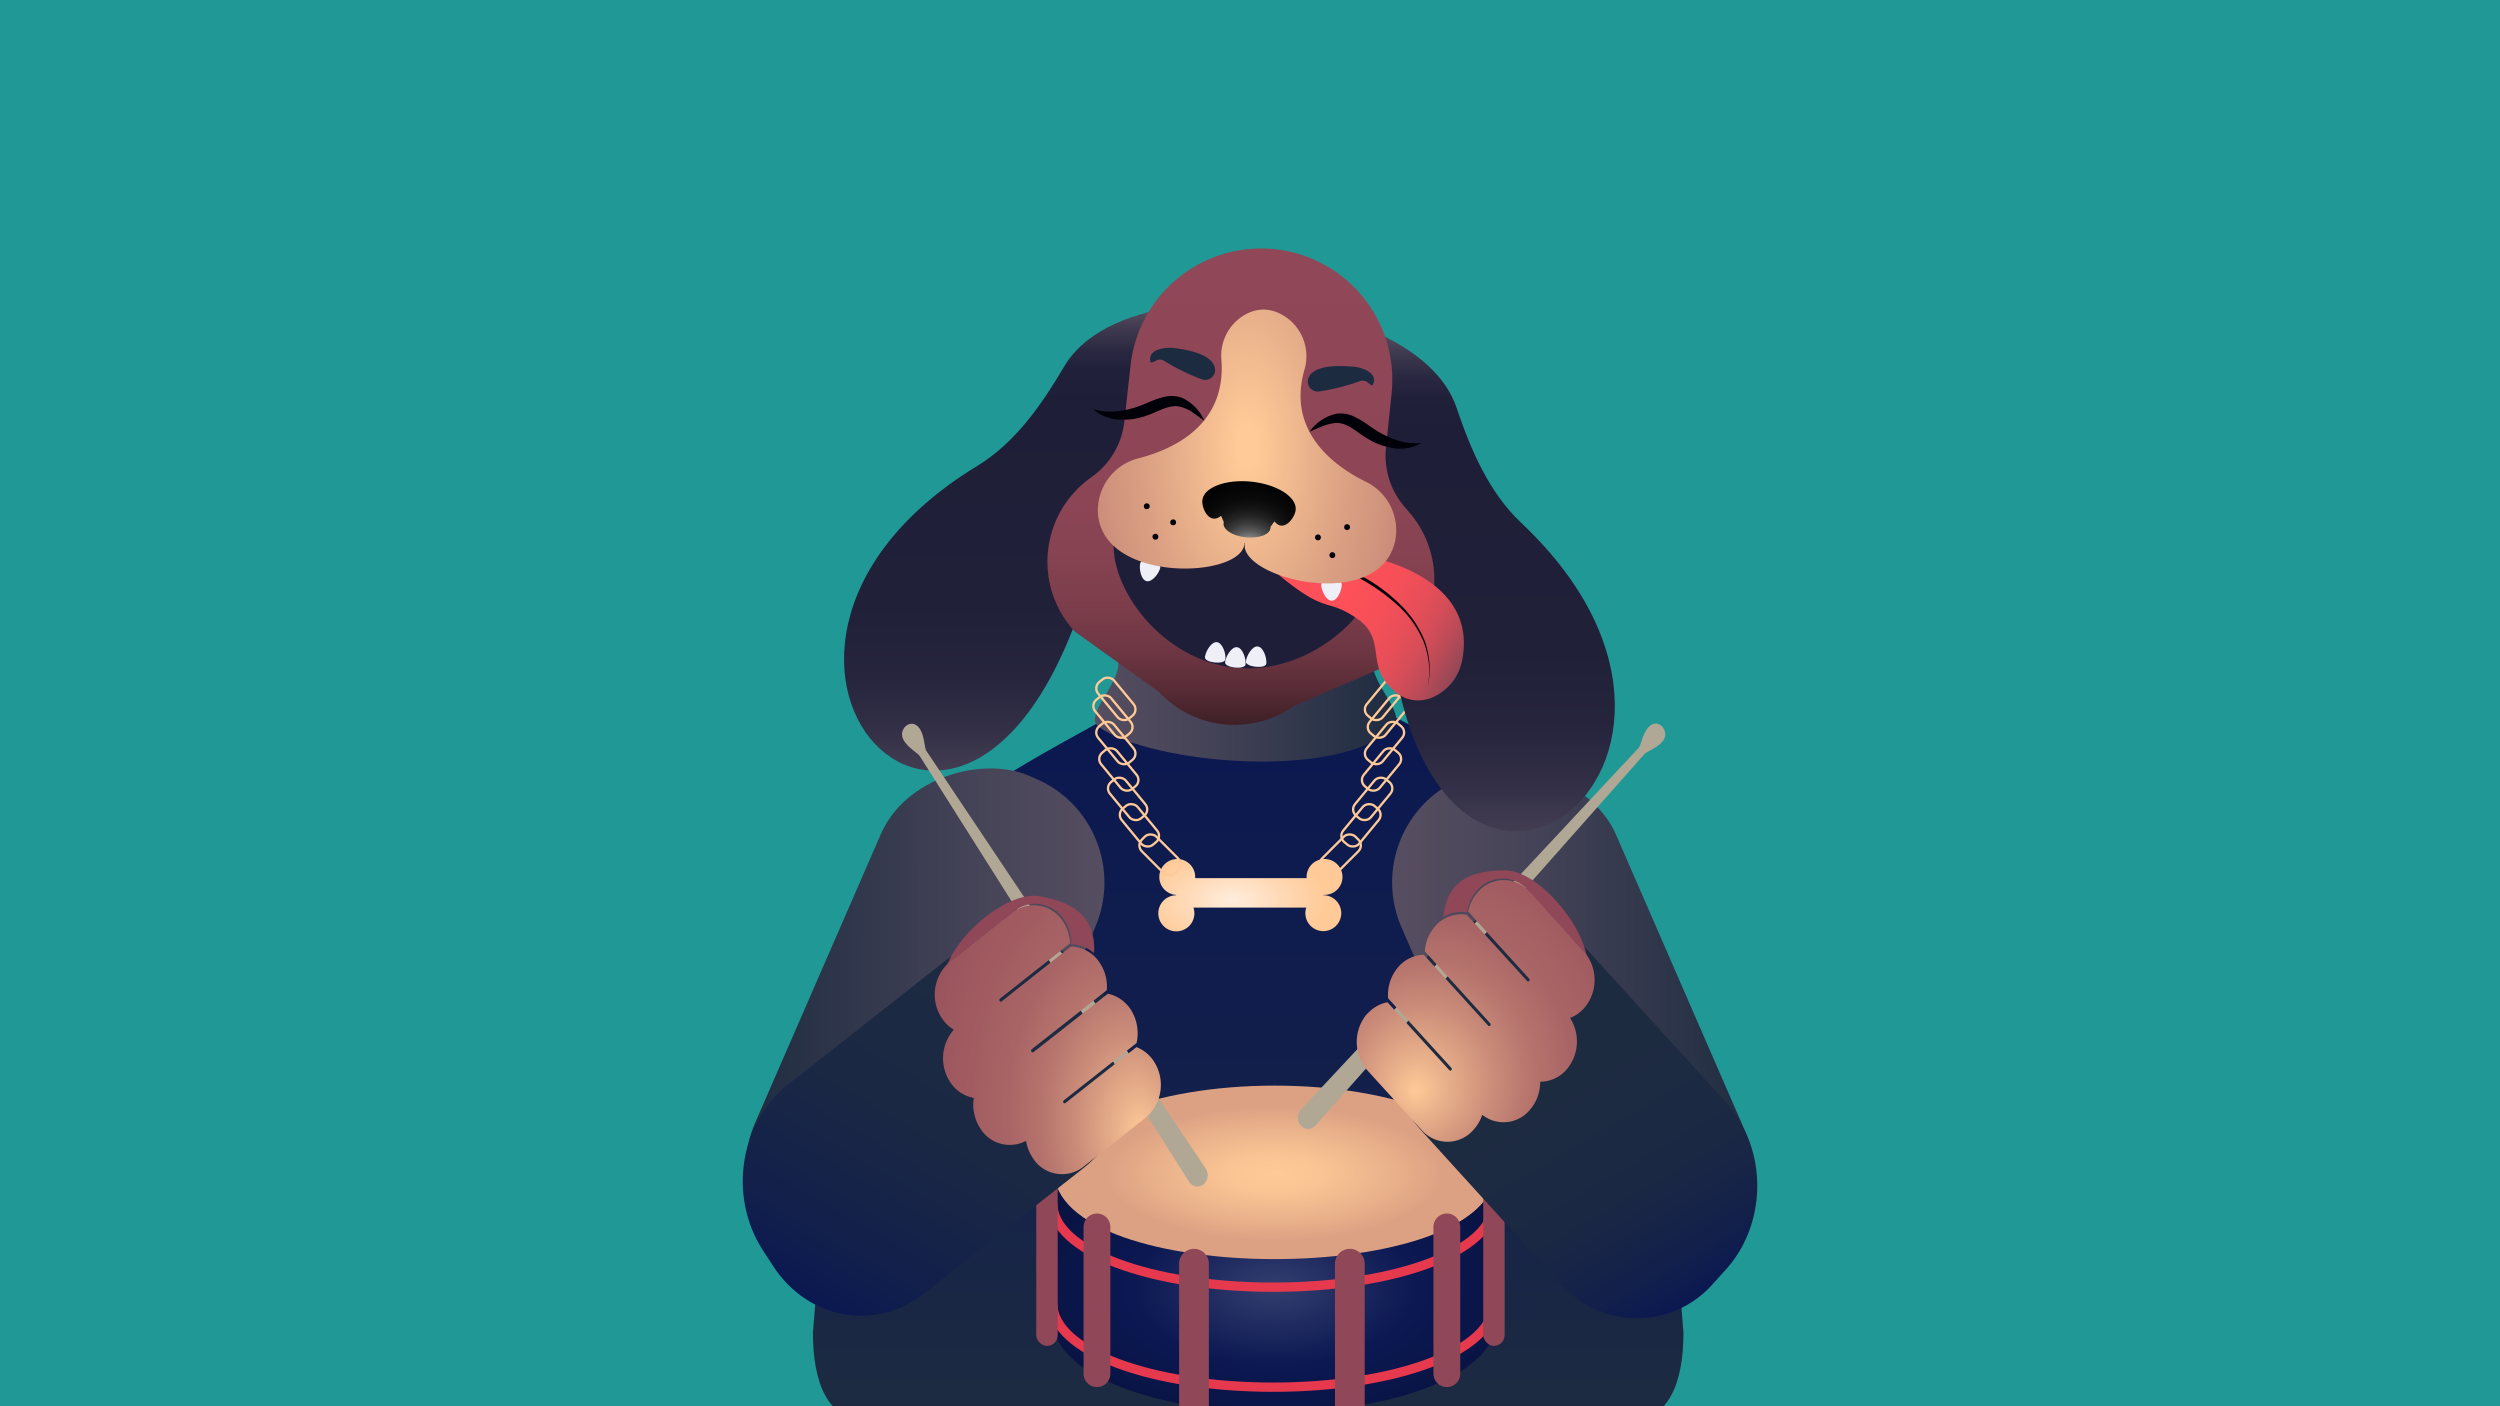 <svg xmlns="http://www.w3.org/2000/svg" xmlns:xlink="http://www.w3.org/1999/xlink" viewBox="0 0 1075.56 605"><defs><style>.cls-1{fill:#209895;}.cls-2{fill:url(#linear-gradient);}.cls-3{fill:url(#linear-gradient-2);}.cls-4{fill:url(#radial-gradient);}.cls-10,.cls-5,.cls-6,.cls-7{fill:none;}.cls-5,.cls-6,.cls-7{stroke:#ffca97;}.cls-5{stroke-miterlimit:10;}.cls-6{stroke-miterlimit:10;}.cls-7{stroke-miterlimit:10;}.cls-8{fill:url(#radial-gradient-2);}.cls-9{fill:url(#radial-gradient-3);}.cls-10{stroke:#e6394e;stroke-miterlimit:10;stroke-width:4px;}.cls-11{fill:#904757;}.cls-12{fill:url(#linear-gradient-3);}.cls-13{fill:url(#linear-gradient-4);}.cls-14{fill:#b0a895;}.cls-15{fill:url(#radial-gradient-4);}.cls-16{fill:url(#linear-gradient-5);}.cls-17{fill:url(#linear-gradient-6);}.cls-18{fill:url(#linear-gradient-7);}.cls-19{fill:#1e1e38;}.cls-20{fill:url(#linear-gradient-8);}.cls-21{fill:#efeff7;}.cls-22{fill:#000008;}.cls-23{fill:#1d2b41;}.cls-24{fill:url(#radial-gradient-5);}.cls-25{fill:url(#radial-gradient-6);}.cls-26{fill:url(#linear-gradient-9);}.cls-27{fill:url(#linear-gradient-10);}.cls-28{fill:url(#radial-gradient-7);}</style><linearGradient id="linear-gradient" x1="537.01" y1="-2877.54" x2="537.01" y2="-2558.75" gradientTransform="matrix(1, 0, 0, -1, 0, -2265.63)" gradientUnits="userSpaceOnUse"><stop offset="0" stop-color="#1d2b41"/><stop offset="0.51" stop-color="#111e4c"/><stop offset="1" stop-color="#0b1852"/></linearGradient><linearGradient id="linear-gradient-2" x1="471.06" y1="-2562.14" x2="600.7" y2="-2562.14" gradientTransform="matrix(1, 0, 0, -1, 0, -2265.63)" gradientUnits="userSpaceOnUse"><stop offset="0" stop-color="#564d60"/><stop offset="0.31" stop-color="#484559"/><stop offset="0.89" stop-color="#253045"/><stop offset="1" stop-color="#1d2b41"/></linearGradient><radialGradient id="radial-gradient" cx="532.25" cy="-4062.07" r="40.18" gradientTransform="matrix(1, 0, 0, -0.55, -1.7, -1846.97)" gradientUnits="userSpaceOnUse"><stop offset="0" stop-color="#ffeddd"/><stop offset="0.5" stop-color="#ffdab8"/><stop offset="1" stop-color="#ffca97"/></radialGradient><radialGradient id="radial-gradient-2" cx="548.41" cy="-5420.61" r="72.26" gradientTransform="matrix(1, 0, 0, -0.4, 0, -1663.23)" gradientUnits="userSpaceOnUse"><stop offset="0" stop-color="#ffca97"/><stop offset="0.31" stop-color="#f9c393"/><stop offset="0.76" stop-color="#e7ae89"/><stop offset="1" stop-color="#dca183"/></radialGradient><radialGradient id="radial-gradient-3" cx="548.41" cy="-4284.89" r="126.96" gradientTransform="matrix(1, 0, 0, -0.55, 0, -1802.72)" gradientUnits="userSpaceOnUse"><stop offset="0" stop-color="#333e6e"/><stop offset="0.48" stop-color="#0b1852"/><stop offset="1" stop-color="#08123d"/></radialGradient><linearGradient id="linear-gradient-3" x1="598.9" y1="-2706.77" x2="753.29" y2="-2706.77" gradientTransform="matrix(0.92, 0.4, 0.4, -0.92, 1136.86, -2310.56)" xlink:href="#linear-gradient-2"/><linearGradient id="linear-gradient-4" x1="629.71" y1="-2664.01" x2="724.34" y2="-2827.92" gradientTransform="matrix(1, 0, 0, -1, 0, -2265.63)" gradientUnits="userSpaceOnUse"><stop offset="0.41" stop-color="#1d2b41"/><stop offset="0.71" stop-color="#1b2843"/><stop offset="0.9" stop-color="#12204b"/><stop offset="1" stop-color="#0b1852"/></linearGradient><radialGradient id="radial-gradient-4" cx="634.95" cy="-2587.14" fx="608.77" fy="-2619.488" r="268.64" gradientTransform="matrix(1, 0, 0, -1.07, 0, -2333.39)" gradientUnits="userSpaceOnUse"><stop offset="0" stop-color="#ffca97"/><stop offset="0.04" stop-color="#ebb38c"/><stop offset="0.11" stop-color="#cc8e7a"/><stop offset="0.17" stop-color="#b6746d"/><stop offset="0.23" stop-color="#a86465"/><stop offset="0.28" stop-color="#a35e62"/><stop offset="0.29" stop-color="#a25c61"/><stop offset="0.41" stop-color="#97505b"/><stop offset="0.58" stop-color="#924958"/><stop offset="1" stop-color="#904757"/></radialGradient><linearGradient id="linear-gradient-5" x1="430.82" y1="-2398.81" x2="430.82" y2="-2597.18" gradientTransform="matrix(1, 0, 0, -1, 0, -2265.63)" gradientUnits="userSpaceOnUse"><stop offset="0" stop-color="#564d60"/><stop offset="0.01" stop-color="#51495c"/><stop offset="0.05" stop-color="#3a364c"/><stop offset="0.09" stop-color="#2a2841"/><stop offset="0.13" stop-color="#21203a"/><stop offset="0.2" stop-color="#1e1e38"/><stop offset="0.64" stop-color="#202039"/><stop offset="0.8" stop-color="#27253e"/><stop offset="0.91" stop-color="#322f46"/><stop offset="1" stop-color="#433d52"/></linearGradient><linearGradient id="linear-gradient-6" x1="643.28" y1="-2408.54" x2="643.28" y2="-2623.28" xlink:href="#linear-gradient-5"/><linearGradient id="linear-gradient-7" x1="533.91" y1="-2373.1" x2="533.91" y2="-2576.33" gradientTransform="matrix(1, 0, 0, -1, 0, -2265.63)" gradientUnits="userSpaceOnUse"><stop offset="0" stop-color="#904757"/><stop offset="0.47" stop-color="#8e4656"/><stop offset="0.64" stop-color="#874352"/><stop offset="0.76" stop-color="#7c3d4b"/><stop offset="0.86" stop-color="#6b3541"/><stop offset="0.94" stop-color="#552a34"/><stop offset="1" stop-color="#402027"/></linearGradient><linearGradient id="linear-gradient-8" x1="552.84" y1="-2507.98" x2="629.16" y2="-2552.04" gradientTransform="matrix(1, 0, 0, -1, 0, -2265.63)" gradientUnits="userSpaceOnUse"><stop offset="0" stop-color="#ff5058"/><stop offset="0.35" stop-color="#fd5058"/><stop offset="0.53" stop-color="#f54f58"/><stop offset="0.66" stop-color="#e84e58"/><stop offset="0.77" stop-color="#d64d58"/><stop offset="0.87" stop-color="#be4b57"/><stop offset="0.96" stop-color="#a04857"/><stop offset="1" stop-color="#904757"/></linearGradient><radialGradient id="radial-gradient-5" cx="536.52" cy="-1648.54" r="88.66" gradientTransform="matrix(1, 0, 0, -2, 0, -3104.99)" gradientUnits="userSpaceOnUse"><stop offset="0" stop-color="#ffca97"/><stop offset="0.05" stop-color="#ffca97"/><stop offset="0.46" stop-color="#dda384"/><stop offset="0.8" stop-color="#c88978"/><stop offset="1" stop-color="#c08073"/></radialGradient><radialGradient id="radial-gradient-6" cx="537.34" cy="-2893.02" fy="-2914.517" r="53.76" gradientTransform="matrix(1, 0, 0, -0.8, 0, -2094.49)" gradientUnits="userSpaceOnUse"><stop offset="0" stop-color="#fff"/><stop offset="0.01" stop-color="#f6f6f6"/><stop offset="0.04" stop-color="#c8c8c8"/><stop offset="0.07" stop-color="#9d9d9d"/><stop offset="0.11" stop-color="#777"/><stop offset="0.15" stop-color="#575757"/><stop offset="0.2" stop-color="#3b3b3b"/><stop offset="0.25" stop-color="#252525"/><stop offset="0.31" stop-color="#141414"/><stop offset="0.38" stop-color="#090909"/><stop offset="0.49" stop-color="#020202"/><stop offset="0.78"/></radialGradient><linearGradient id="linear-gradient-9" x1="475.15" y1="-2706.74" x2="320.76" y2="-2706.74" gradientTransform="matrix(0.4, 0.92, 0.92, -0.4, 2720.77, -1004.36)" xlink:href="#linear-gradient-2"/><linearGradient id="linear-gradient-10" x1="448.85" y1="-2670.08" x2="356.39" y2="-2830.22" gradientTransform="matrix(1, 0, 0, -1, 0, -2265.63)" gradientUnits="userSpaceOnUse"><stop offset="0" stop-color="#1d2b41"/><stop offset="0.51" stop-color="#1b2843"/><stop offset="0.84" stop-color="#12204b"/><stop offset="1" stop-color="#0b1852"/></linearGradient><radialGradient id="radial-gradient-7" cx="450.79" cy="-2061.1" fx="491.418" fy="-2085.57" r="212.62" gradientTransform="matrix(1, 0, 0, -1.6, 0, -2849.23)" xlink:href="#radial-gradient-4"/></defs><title>mixer_dog</title><g id="Layer_2" data-name="Layer 2"><rect id="bg" class="cls-1" width="1075.56" height="605"/><g id="dog"><path id="body_main-3" data-name="body main-3" class="cls-2" d="M699,611.91H375c-19.19,0-25.25-17.28-25.25-38.59L359.27,455c0-89.35,49.33-108.55,145.85-161.91H568.9C655.3,335.25,714.75,365.61,714.75,455l9.51,118.29c0,21.31-6,38.59-25.25,38.59Z"/><path id="neck" class="cls-3" d="M599.49,312.66c-22.63,23.52-104.56,16.08-126.84,0-7.7-5.59,15.66-23.5,6.33-33,20.19-18.1,96.23-19.91,114.18,0C583.2,289.11,606.07,305.74,599.49,312.66Z"/><g id="necklace"><path id="bone" class="cls-4" d="M569.34,385.21V385h.49a7.72,7.72,0,1,0-7.7-7.74v.53H514.2v-.51A7.72,7.72,0,1,0,506,385v.17a7.76,7.76,0,1,0,7.85,7.66,7.88,7.88,0,0,0-.39-2.36H562a7.51,7.51,0,0,0-.4,2.4,7.72,7.72,0,1,0,7.72-7.72h0Z"/><g id="chain"><g id="chain_right" data-name="chain right"><rect class="cls-5" x="494.61" y="357.63" width="8.86" height="20.25" rx="3.5" transform="translate(-113.88 460.59) rotate(-45)"/><rect class="cls-6" x="485.78" y="344.95" width="8.86" height="20.25" rx="3.5" transform="translate(-113.87 393.43) rotate(-39.55)"/><rect class="cls-6" x="480.7" y="333.58" width="8.86" height="20.25" rx="3.5" transform="translate(-107.8 387.59) rotate(-39.55)"/><rect class="cls-6" x="476.92" y="320.92" width="8.86" height="20.25" rx="3.5" transform="translate(-100.6 382.29) rotate(-39.55)"/><rect class="cls-6" x="475.64" y="309.55" width="8.86" height="20.25" rx="3.5" transform="translate(-93.65 378.87) rotate(-39.55)"/><rect class="cls-6" x="474.38" y="298.15" width="8.86" height="20.25" rx="3.5" transform="translate(-86.68 375.46) rotate(-39.55)"/><rect class="cls-6" x="475.64" y="290.55" width="8.86" height="20.25" rx="3.5" transform="translate(-81.55 374.52) rotate(-39.55)"/></g><g id="chain_left" data-name="chain left"><rect class="cls-5" x="566.5" y="363.32" width="20.25" height="8.86" rx="3.5" transform="translate(-91.15 515.45) rotate(-45)"/><rect class="cls-7" x="575.39" y="350.65" width="20.25" height="8.86" rx="3.5" transform="translate(-61.1 580.45) rotate(-50.45)"/><rect class="cls-7" x="580.45" y="339.27" width="20.25" height="8.86" rx="3.5" transform="translate(-50.49 580.22) rotate(-50.45)"/><rect class="cls-7" x="584.24" y="326.62" width="20.25" height="8.86" rx="3.5" transform="translate(-39.36 578.55) rotate(-50.45)"/><rect class="cls-7" x="585.51" y="315.23" width="20.25" height="8.86" rx="3.5" transform="translate(-30.11 575.39) rotate(-50.45)"/><rect class="cls-7" x="586.76" y="303.84" width="20.25" height="8.86" rx="3.5" transform="translate(-20.88 572.22) rotate(-50.45)"/><rect class="cls-7" x="585.51" y="296.26" width="20.25" height="8.86" rx="3.5" transform="translate(-15.49 568.5) rotate(-50.45)"/></g></g></g><g id="drum"><ellipse id="drum_top" data-name="drum top" class="cls-8" cx="548.41" cy="505.01" rx="94.88" ry="37.95"/><path id="drum_sides" data-name="drum sides" class="cls-9" d="M453.52,569.54c0,20.91,42.47,38,94.89,38s94.88-17,94.88-38v-65.8c0,50.61-189.77,50.61-189.77,0Z"/><path id="drum_cap_bottom" data-name="drum cap bottom" class="cls-10" d="M642.64,517.66c0,20.62-42.47,36.12-94.88,36.12s-94.87-15.44-94.87-36.12"/><path id="drum_cap_top" data-name="drum cap top" class="cls-10" d="M642.64,560.68c0,20.61-42.47,36.12-94.88,36.12s-94.87-15.44-94.87-36.12"/><g id="drumlines"><path id="drumline6" class="cls-11" d="M513.68,537.28h0a6.4,6.4,0,0,1,6.4,6.4v61.83a6.41,6.41,0,0,1-6.4,6.4h0a6.41,6.41,0,0,1-6.4-6.4V543.68A6.4,6.4,0,0,1,513.68,537.28Z"/><path id="drumline5" class="cls-11" d="M580.73,537.28h0a6.39,6.39,0,0,1,6.4,6.4v61.83a6.4,6.4,0,0,1-6.4,6.4h0a6.4,6.4,0,0,1-6.39-6.4V543.68A6.39,6.39,0,0,1,580.73,537.28Z"/><path id="drumline4" class="cls-11" d="M471.94,522.09h0a5.76,5.76,0,0,1,5.76,5.76V591a5.76,5.76,0,0,1-5.76,5.76h0a5.76,5.76,0,0,1-5.76-5.76V527.85A5.76,5.76,0,0,1,471.94,522.09Z"/><path id="drumline3" class="cls-11" d="M622.47,522.09h0a5.76,5.76,0,0,1,5.76,5.76V591a5.76,5.76,0,0,1-5.76,5.76h0a5.76,5.76,0,0,1-5.76-5.76V527.85A5.76,5.76,0,0,1,622.47,522.09Z"/><rect id="drumline2" class="cls-11" x="445.82" y="504.39" width="9.22" height="74.64" rx="4.6"/><rect id="drumline1" class="cls-11" x="638.12" y="504.39" width="9.22" height="74.64" rx="4.6"/></g></g><g id="right_side" data-name="right side"><rect id="upperarm_right-2" data-name="upperarm right-2" class="cls-12" x="625.85" y="324.78" width="100.53" height="232.58" rx="48.5" transform="translate(-119.87 306.6) rotate(-23.53)"/><path id="lowerarm_right-2" data-name="lowerarm right-2" class="cls-13" d="M737.07,552.2l5.32-5.87c18.16-20,18.16-52.36,0-72.25l-59.71-65.7c-18.16-20-47.53-20-65.76,0l-5.32,5.88c-18.16,20-18.16,52.33,0,72.24l59.71,65.7a43.6,43.6,0,0,0,61.5,4.26,42.83,42.83,0,0,0,4.26-4.26Z"/><path id="drumstick_right" data-name="drumstick right" class="cls-14" d="M559.68,484.27a4.15,4.15,0,0,0,5.85.41,3.87,3.87,0,0,0,.4-.41l141.5-159.8c1.16-1.28,5.93-2.74,8.2-6,2.5-3.63-1.37-8.8-5.06-6.69s-4.37,8.61-5.61,10L559.68,477.39A5.21,5.21,0,0,0,559.68,484.27Z"/><g id="hand_right-2" data-name="hand right-2"><path id="thumb" class="cls-11" d="M680.21,408.06,657.4,383A14.49,14.49,0,0,0,637,381.52a15.16,15.16,0,0,0-1.45,1.44,17.69,17.69,0,0,0-4.37,9.62,14.4,14.4,0,0,0-10.21,1.9c1.54-16.69,13.44-20,26.62-20,13.69,0,32.43,22,35.07,37A17.31,17.31,0,0,0,680.21,408.06Z"/><path id="fingers" class="cls-15" d="M588.44,436a15.2,15.2,0,0,1,8.48-4.81l26.62,29.22a.61.61,0,0,0,.88,0l0,0a.76.76,0,0,0,0-1l-27.21-29.91a18.3,18.3,0,0,1,4.55-13.69,15.06,15.06,0,0,1,10.78-5.07l27.73,30.53a.6.6,0,0,0,.86,0l0,0a.77.77,0,0,0,0-1l-28.14-31a17.94,17.94,0,0,1,4.55-10.87,14.88,14.88,0,0,1,13.49-4.87l26,28.52a.6.6,0,0,0,.86,0l0,0a.75.75,0,0,0,0-1l-26.25-28.86a17.87,17.87,0,0,1,4.22-8.48,14.81,14.81,0,0,1,20.9-1.42,15.86,15.86,0,0,1,1.42,1.42l23.23,25.63a18.58,18.58,0,0,1,0,24.52,15.53,15.53,0,0,1-5.93,4.09,18.68,18.68,0,0,1-1.65,22.36,15,15,0,0,1-11.2,5.07,18.32,18.32,0,0,1-4.62,12.32,14.7,14.7,0,0,1-20.32,1.9,17.58,17.58,0,0,1-3.81,6.52,14.75,14.75,0,0,1-20.81,1.49,14,14,0,0,1-1.49-1.49l-23.23-25.55a18.62,18.62,0,0,1,0-24.62Z"/></g></g><g id="head-3"><path id="ear_left" data-name="ear left" class="cls-16" d="M498.5,133.18c-23.76,5.3-35.28,15.21-40.8,24.71-9.65,16.39-21,32.68-37.28,42.57-135.87,82.85,6.49,231.27,53,31Z"/><path id="ear_right" data-name="ear right" class="cls-17" d="M591.83,142.91c22.14,10.1,31.36,22.25,34.82,32.51,6.07,18,13.86,36.31,27.72,49.43,115.86,109.1-54.08,224.94-58.29,19.43Z"/><path id="head_main-3" data-name="head main-3" class="cls-18" d="M605.27,219.17a33.86,33.86,0,0,1-9-26.62l2.36-22.66a56.48,56.48,0,1,0-112.34-11.75l-2.54,23a33.74,33.74,0,0,1-14.05,24.06l-.36.27a44.32,44.32,0,0,0-10.55,61.8,44.78,44.78,0,0,0,3.53,4.38l36.26,26a44.32,44.32,0,0,0,58,6.17l41.52-18a44.35,44.35,0,0,0,7.11-66.61Z"/><path id="mouth-3" class="cls-19" d="M593.71,243.54c-2.21,21.18-30.82,47-62.43,43.72S477,252.78,479.21,231.58s28.51-24.37,60.07-21.08S596,222.34,593.71,243.54Z"/><path id="tongue-2" class="cls-20" d="M550,247.19c21.1,17.53,20.63,9.85,33.69,18.84,13.59,9.35,3,20.36,16.42,31.46a15.08,15.08,0,0,0,16.66,2.32,21.91,21.91,0,0,0,12.41-16.35c7.17-39.92-50.15-45.91-50.15-45.91l-29,9.64"/><g id="teeth"><path id="tooth5" class="cls-21" d="M490.55,242.32c.56-2.38,9.17-.36,8.62,2s-3.54,6.31-5.92,5.7S490,244.72,490.55,242.32Z"/><path id="tooth4" class="cls-21" d="M577.26,251.37c0-2.43-8.91-2.22-8.86.23s2.15,6.9,4.61,6.84S577.32,253.82,577.26,251.37Z"/><path id="tooth3" class="cls-21" d="M544.81,285.49c-.24,2.44-9.07,1.51-8.8-.93s2.68-6.71,5.11-6.44S545.06,283.06,544.81,285.49Z"/><path id="tooth2" class="cls-21" d="M535.88,285.84c-.27,2.43-9.07,1.5-8.82-.93s2.7-6.72,5.13-6.47S536.12,283.4,535.88,285.84Z"/><path id="tooth1" class="cls-21" d="M527.19,283.65c-.25,2.43-9.05,1.52-8.8-.91s2.7-6.71,5.13-6.47,4,5,3.67,7.38Z"/></g><path id="tongue_line" data-name="tongue line" class="cls-22" d="M614.32,295.29a39.42,39.42,0,0,0,.41-9.64,36.49,36.49,0,0,0-2.18-9.34,44.18,44.18,0,0,0-10.91-15.62,83.57,83.57,0,0,0-15.56-11.26,124,124,0,0,0-17.37-8.38v-.14a86.17,86.17,0,0,1,18,7.42A70.86,70.86,0,0,1,602.3,260a45,45,0,0,1,10.8,16.12,37.68,37.68,0,0,1,1.9,9.51,40.29,40.29,0,0,1-.66,9.68Z"/><path id="eyebrow_left" data-name="eyebrow left" class="cls-23" d="M505.23,149.74c14.07,1.77,17.4,6,17.55,9.37a4.27,4.27,0,0,1-4.18,4.34,4.33,4.33,0,0,1-1.52-.25,90.35,90.35,0,0,1-16.43-8.06,3.3,3.3,0,0,0-3.25,0c-2.38,1.21-2.4,1-2.55,0-.47-3.46,2.68-4.74,5.29-5.21A16.39,16.39,0,0,1,505.23,149.74Z"/><path id="eyebrow_right" data-name="eyebrow right" class="cls-23" d="M581.75,157.72c-14.12-1.18-18.25,2.25-19,5.55a4.27,4.27,0,0,0,3.23,5.09,4.7,4.7,0,0,0,1.45.07,90.91,90.91,0,0,0,17.73-4.49,3.36,3.36,0,0,1,3.2.57c2.07,1.67,2.15,1.52,2.51.49,1.16-3.29-1.66-5.19-4.11-6.19a16.52,16.52,0,0,0-5-1.09Z"/><path id="snout" class="cls-24" d="M561.18,159.17c-7.6,26.48,12.78,41.31,26.25,48a23.17,23.17,0,0,1,12.78,25.65c-7,31.25-67.37,15.87-64.64.91h-.21c-.4,15-60.83,17.72-63-12.87a23.1,23.1,0,0,1,17.53-23.71c14.71-3.8,37.7-14.07,35.59-42.36a20.27,20.27,0,0,1,11.16-19.94c7.16-3.38,13.3-1.1,18,2.64A20.5,20.5,0,0,1,561.18,159.17Z"/><path id="nose-2" class="cls-25" d="M557.44,219.39c.57-5.55-8-11-19-12.16s-20.6,2.41-21.17,8c-.36,3.44,3,10.82,8.08,6.71l1.16,2.66c-.9,2.95,3.55,6,9.5,6.58s10.86-1.42,10.59-4.48l1.69-2.38C552.23,229.36,557.07,222.83,557.44,219.39Z"/><g id="whisker_dots-3" data-name="whisker dots-3"><circle id="dot" class="cls-22" cx="497.08" cy="230.91" r="1.27"/><circle id="dot-2" class="cls-22" cx="493.37" cy="217.8" r="1.27"/><circle id="dot-3" class="cls-22" cx="504.72" cy="224.72" r="1.27"/></g><g id="whisker_dots-4" data-name="whisker dots-4"><circle id="dot-4" class="cls-22" cx="573.21" cy="238.84" r="1.27"/><circle id="dot-5" class="cls-22" cx="579.55" cy="226.79" r="1.27"/><circle id="dot-6" class="cls-22" cx="567.02" cy="231.2" r="1.27"/></g><path id="eyelash_left" data-name="eyelash left" class="cls-22" d="M518.18,181.05c-.93-.65-1.81-1.31-2.66-1.9l-2.65-1.9a18,18,0,0,0-5.4-2.34c-3.53-.71-7,.93-11,2.66a40,40,0,0,1-6.48,2.22,27,27,0,0,1-6.94.75A18.08,18.08,0,0,1,470.27,176a26.72,26.72,0,0,0,12.47.65,43,43,0,0,0,5.93-1.43c1.9-.62,3.81-1.4,5.8-2.26a37.05,37.05,0,0,1,6.56-2.24,13.22,13.22,0,0,1,7.6.47,19.42,19.42,0,0,1,9.55,9.91Z"/><path id="eyelash_right" data-name="eyelash right" class="cls-22" d="M563.37,185.76a19.26,19.26,0,0,1,11.4-7.72,13.21,13.21,0,0,1,7.61,1.11,37.14,37.14,0,0,1,6,3.53c1.79,1.26,3.48,2.4,5.21,3.41a42.75,42.75,0,0,0,5.51,2.62,26.79,26.79,0,0,0,12.36,1.9,18.08,18.08,0,0,1-13.42,1.9,26.31,26.31,0,0,1-6.64-2.15,40.68,40.68,0,0,1-5.89-3.51c-3.63-2.55-6.66-4.85-10.27-4.89a18.57,18.57,0,0,0-5.7,1.18l-3,1.22-3.15,1.4Z"/></g><g id="left_side" data-name="left side"><rect id="upperarm_left-2" data-name="upperarm left-2" class="cls-26" x="281.68" y="390.85" width="232.58" height="100.53" rx="48.5" transform="translate(-165.35 629.89) rotate(-66.47)"/><path id="lowerarm_left-2" data-name="lowerarm left-2" class="cls-27" d="M332.63,544.69l-4.39-6.75C313.3,515,318.11,483,339,466.59l68.76-54.06c20.92-16.45,49.93-11.14,64.87,11.82L477,431.1c14.94,23,10.13,54.9-10.74,71.35l-68.69,54.06c-21,16.45-50,11.15-64.94-11.82Z"/><path id="drumstick_left" data-name="drumstick left" class="cls-14" d="M517.74,509.56a4.17,4.17,0,0,1-5.87-.69,4.25,4.25,0,0,1-.31-.43L395.73,325.32c-1-1.46-5.46-3.8-7.21-7.39-1.9-4.05,2.66-8.44,6-5.71s3,9.3,4.05,10.86L518.75,502.77a5.19,5.19,0,0,1-1,6.79Z"/><g id="hand_left-2" data-name="hand left-2"><path id="thumb-2" class="cls-11" d="M410.16,412.68,436.37,392a14.61,14.61,0,0,1,20.52,2.37A15.58,15.58,0,0,1,458,396a18.07,18.07,0,0,1,2.87,10.28,14.75,14.75,0,0,1,9.81,3.8c1-16.74-10.3-22.11-23.27-24.48-13.52-2.45-35.28,15.91-40.09,30.17a16,16,0,0,1,2.87-3.06Z"/><path id="fingers-2" class="cls-28" d="M496.52,456.76a15.84,15.84,0,0,0-7.6-6.27l-30.53,24.05a.61.61,0,0,1-.86-.1l0-.05a.74.74,0,0,1,.16-1l31.27-24.62a18.84,18.84,0,0,0-2.43-14.34,15.67,15.67,0,0,0-9.89-6.92l-32,25.12a.59.59,0,0,1-.82-.1l-.05-.07a.75.75,0,0,1,.11-1.05h0L476.18,426a18.49,18.49,0,0,0-2.89-11.56,15.23,15.23,0,0,0-12.58-7.23l-29.77,23.6a.6.6,0,0,1-.83-.09l-.05-.06a.73.73,0,0,1,.14-1l30.18-23.82a18.3,18.3,0,0,0-2.9-9.13,14.87,14.87,0,0,0-20.4-5.12,14.29,14.29,0,0,0-1.6,1.11l-26.73,21a18.52,18.52,0,0,0-3.65,24.2,16.29,16.29,0,0,0,5.25,5.1,18.68,18.68,0,0,0-1.69,22.36,15.51,15.51,0,0,0,10.3,7,18.62,18.62,0,0,0,2.72,13,14.88,14.88,0,0,0,19.77,5.45,18.16,18.16,0,0,0,2.7,7.11,14.89,14.89,0,0,0,20.42,5.12,14.59,14.59,0,0,0,1.59-1.11l26.62-21a18.46,18.46,0,0,0,3.74-24.15Z"/></g></g></g></g></svg>
